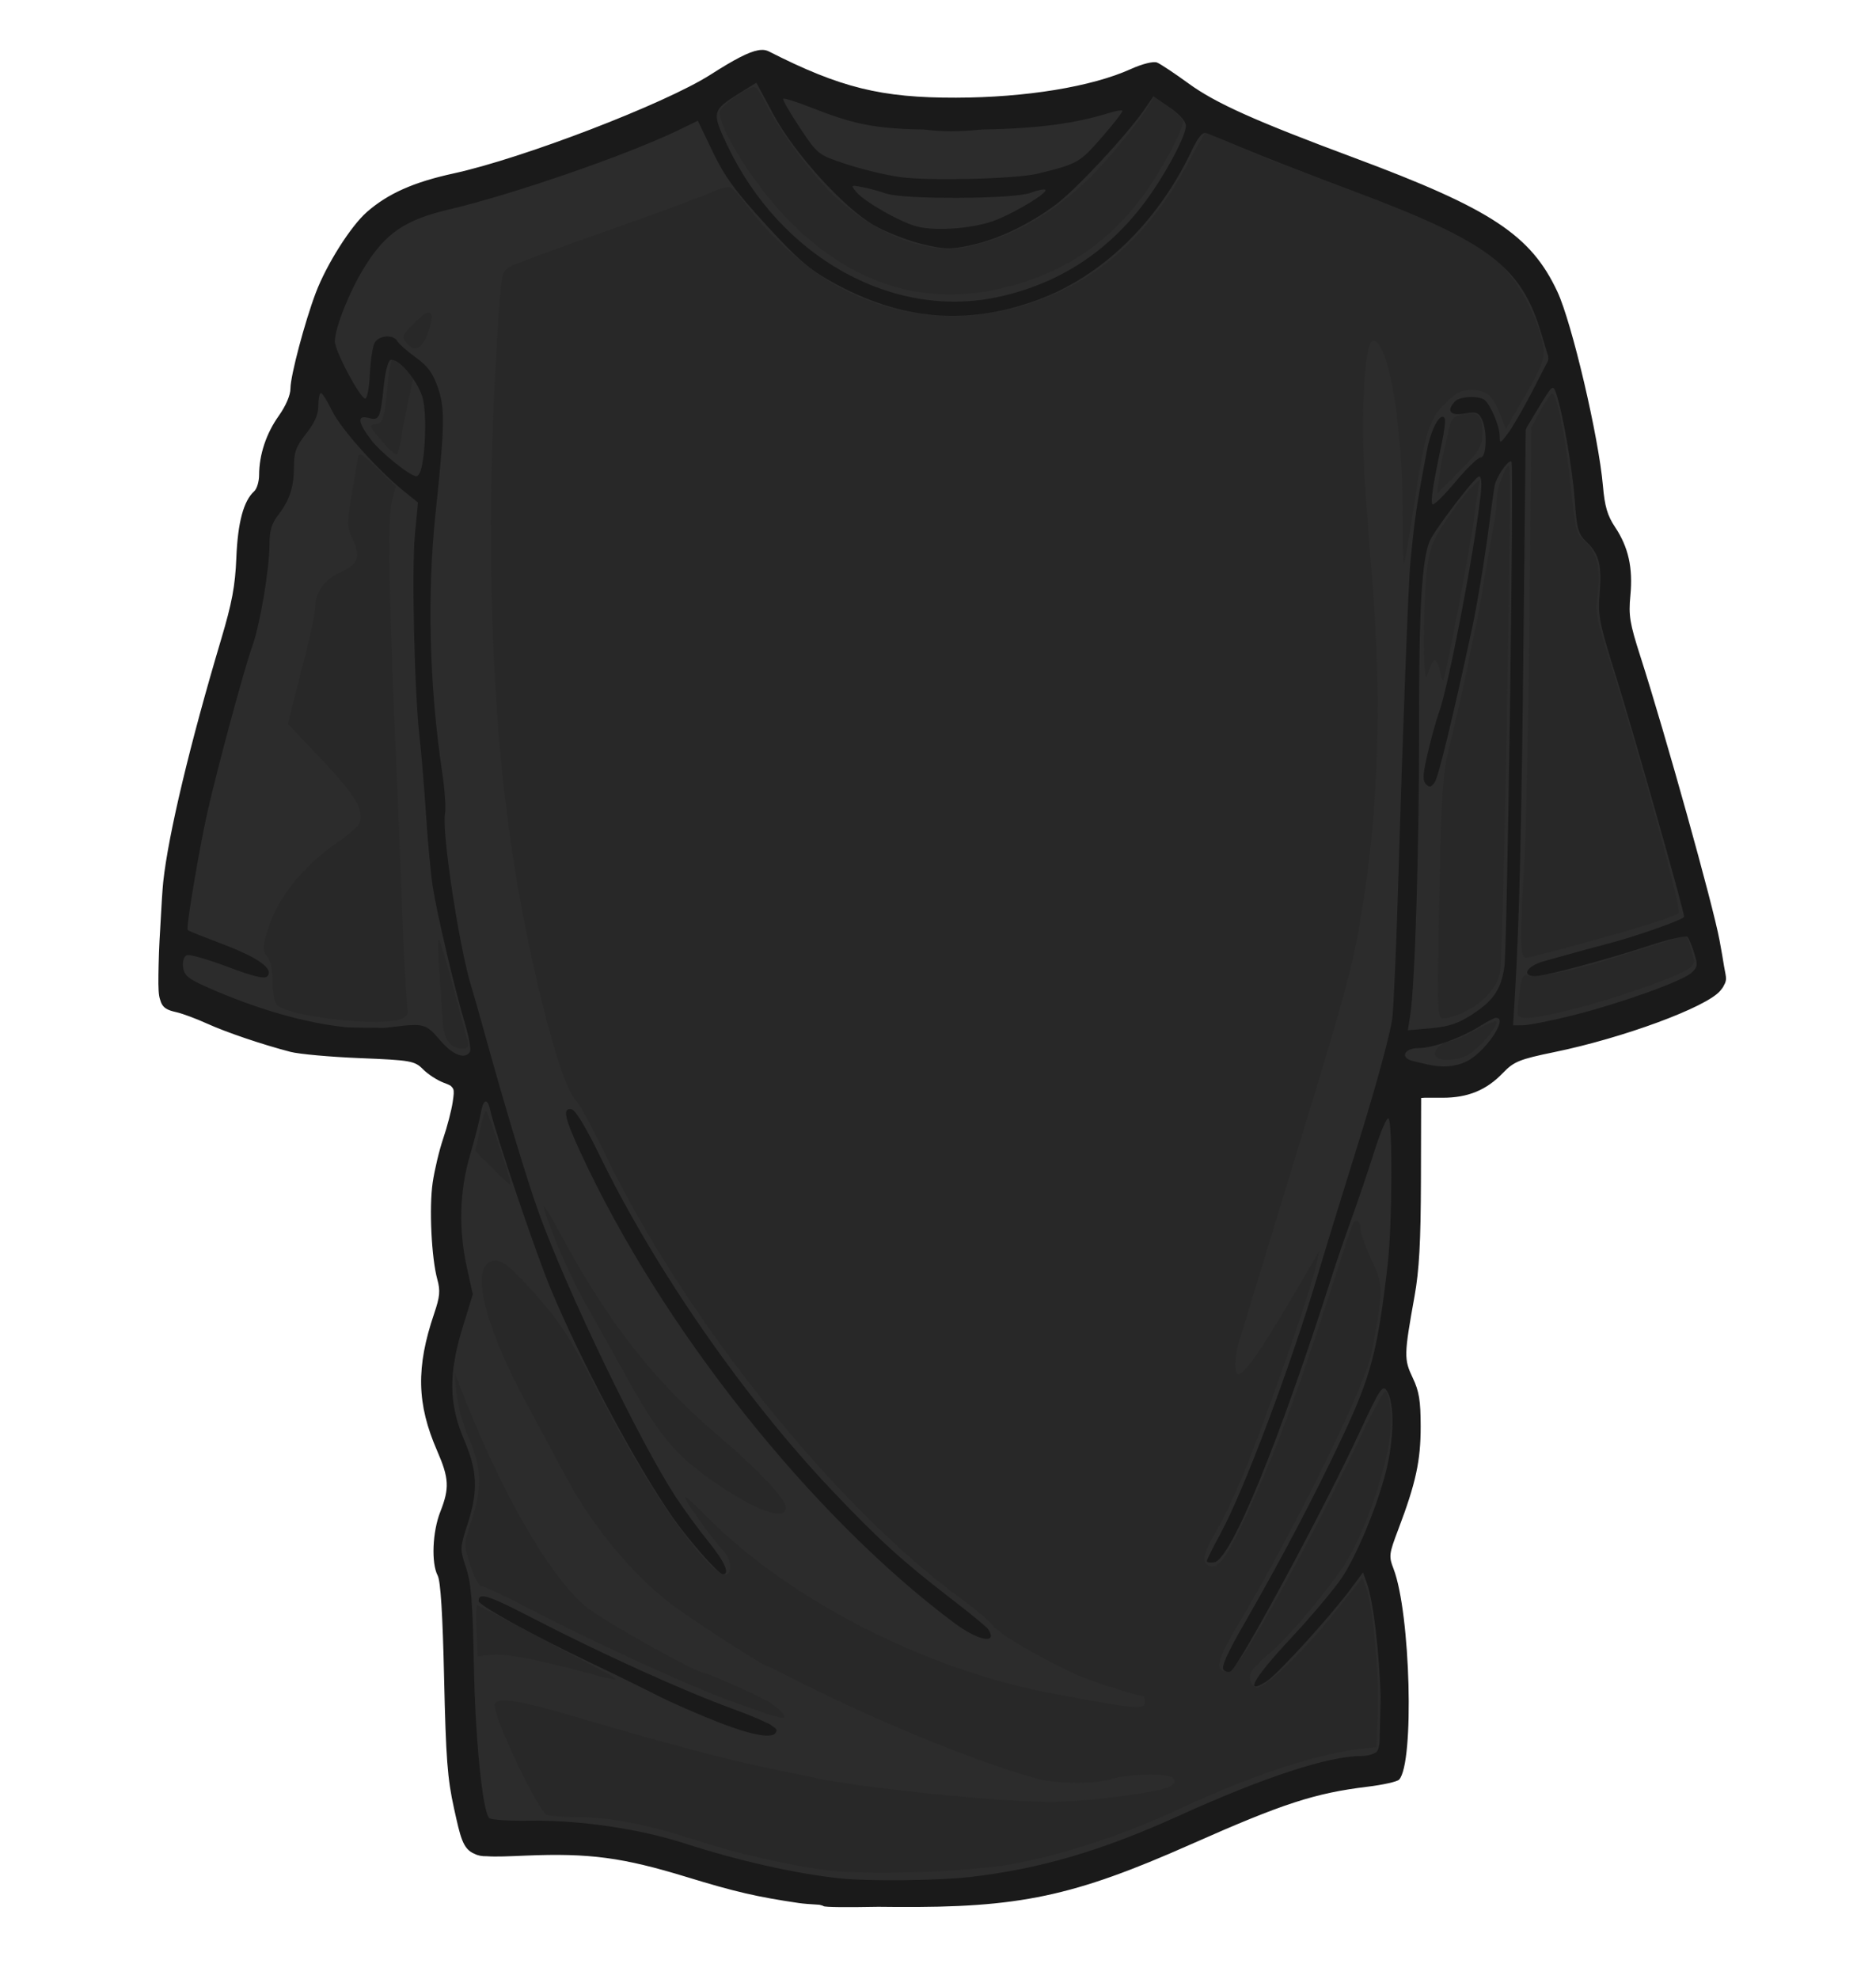 <svg width="201" height="212" viewBox="0 0 201 212" fill="none" xmlns="http://www.w3.org/2000/svg">
<path d="M81.309 7.704C80.562 7.7 77.451 9.481 75.985 10.753C75.154 11.473 66.465 15.073 60.493 17.171C53.74 19.543 51.803 20.122 48.183 20.868C42.514 22.035 39.284 24.737 36.67 30.491C35.93 32.12 35.051 34.729 34.721 36.291C34.39 37.853 33.962 39.307 33.771 39.519C33.58 39.731 33.425 40.657 33.425 41.583C33.425 43.2 33.267 43.546 31.001 46.883C30.681 47.353 30.287 48.944 30.123 50.424C29.906 52.378 29.593 53.395 28.964 54.122C28.238 54.962 28.042 55.792 27.756 59.297C27.386 63.818 27.211 64.597 24.662 73.406C22.699 80.187 21.092 86.873 20.021 92.667C19.202 97.093 18.524 103.627 18.776 104.698C18.863 105.069 19.635 105.65 20.488 105.988C21.342 106.325 22.981 106.972 24.129 107.426C30.559 109.966 32.617 110.396 39.131 110.561L45.398 110.717L46.707 112.14C47.849 113.38 48.245 113.562 49.866 113.562C50.886 113.562 51.723 113.692 51.722 113.859C51.721 114.679 49.726 122.787 49.305 123.685C48.545 125.307 48.272 130.452 48.773 133.636C49.443 137.905 49.357 139.362 48.19 143.564C46.952 148.018 47.073 149.487 49.082 154.461C50.42 157.774 50.501 159.409 49.478 162.231C48.625 164.581 48.521 166.751 49.197 168.039C49.514 168.643 49.733 172.082 49.888 178.858C50.117 188.9 50.787 194.597 51.874 195.813C52.235 196.217 52.856 196.254 54.55 195.961C57.042 195.53 65.387 195.997 68.329 196.735C69.356 196.993 72.218 197.815 74.682 198.556C79.171 199.908 85.69 201.403 88.49 201.722C89.311 201.816 93.601 201.844 98.016 201.785C104.519 201.697 106.784 201.505 109.96 200.792C116.598 199.301 119.923 198.154 127.157 194.843C135.115 191.201 140.944 189.271 145.533 188.762C147.409 188.554 148.16 188.291 148.425 187.753C148.901 186.788 148.882 178.108 148.396 174.121C148.184 172.376 147.656 169.828 147.224 168.461L146.439 165.983L147.814 162.497C150.468 155.782 150.856 150.48 148.914 147.371C148.191 146.212 148.027 145.577 148.216 144.619C150.417 133.486 150.766 124.143 149.296 115.632L149.058 114.264L151.627 114.577C156.267 115.147 158.245 114.574 160.491 112.005C161.298 111.083 162.029 110.709 163.477 110.496C168.041 109.826 174.042 108.133 178.839 106.158C183.297 104.323 183.216 104.476 182.019 100.186C181.613 98.729 180.76 95.526 180.127 93.072C178.599 87.154 176.396 79.434 174.112 72.013C172.44 66.581 172.273 65.718 172.493 63.657C172.805 60.731 172.234 58.415 170.874 57.098C169.892 56.148 169.787 55.777 169.557 52.267C169.322 48.673 167.875 41.346 167.075 39.721C166.873 39.312 166.708 38.522 166.708 37.962C166.708 37.403 166.256 35.629 165.708 34.023C164.197 29.594 161.347 26.48 156.462 23.915C154.395 22.83 150.434 21.102 147.662 20.069C132.606 14.46 129.595 13.123 125.818 10.4C124.053 9.127 123.515 8.917 122.875 9.25C119.51 11.005 109.85 12.565 102.333 12.565C94.805 12.565 89.526 11.435 84.014 8.649C82.988 8.13 81.768 7.705 81.309 7.703L81.309 7.704Z" fill="#282828"/>
<path opacity="0.331" d="M81.309 7.704C80.562 7.7 77.451 9.481 75.985 10.753C75.154 11.473 66.465 15.073 60.493 17.171C53.74 19.543 51.803 20.122 48.183 20.868C42.514 22.035 39.284 24.737 36.67 30.491C35.93 32.12 35.051 34.729 34.721 36.291C34.39 37.853 33.962 39.307 33.771 39.519C33.58 39.731 33.425 40.657 33.425 41.583C33.425 43.2 33.267 43.546 31.001 46.883C30.681 47.353 30.287 48.944 30.123 50.424C29.906 52.378 29.593 53.395 28.964 54.122C28.238 54.962 28.042 55.792 27.756 59.297C27.386 63.818 27.211 64.597 24.662 73.406C22.699 80.187 21.092 86.873 20.021 92.667C19.202 97.093 18.524 103.627 18.776 104.698C18.863 105.069 19.635 105.65 20.488 105.988C21.342 106.325 22.981 106.972 24.129 107.426C30.559 109.966 32.617 110.396 39.131 110.56L45.398 110.717L46.707 112.14C47.849 113.38 48.245 113.562 49.866 113.562C50.886 113.562 51.723 113.692 51.722 113.859C51.721 114.679 49.726 122.787 49.305 123.685C48.545 125.307 48.272 130.452 48.773 133.636C49.443 137.905 49.357 139.362 48.19 143.564C46.952 148.018 47.073 149.487 49.082 154.461C50.42 157.774 50.501 159.409 49.478 162.231C48.625 164.581 48.521 166.751 49.197 168.039C49.514 168.643 49.733 172.082 49.888 178.858C50.117 188.9 50.787 194.597 51.874 195.813C52.235 196.217 52.856 196.254 54.55 195.961C57.042 195.53 65.387 195.997 68.329 196.735C69.356 196.993 72.218 197.815 74.682 198.556C79.171 199.908 85.69 201.403 88.49 201.722C89.311 201.816 93.601 201.844 98.016 201.785C104.519 201.697 106.784 201.505 109.96 200.792C116.598 199.301 119.923 198.154 127.156 194.843C135.115 191.201 140.943 189.271 145.533 188.762C147.409 188.554 148.16 188.291 148.425 187.753C148.901 186.788 148.882 178.108 148.396 174.121C148.183 172.376 147.656 169.828 147.223 168.461L146.439 165.983L147.813 162.497C150.468 155.782 150.856 150.48 148.914 147.371C148.191 146.212 148.027 145.577 148.216 144.619C150.417 133.486 150.765 124.143 149.295 115.632L149.058 114.264L151.627 114.577C156.267 115.147 158.245 114.574 160.491 112.005C161.298 111.083 162.029 110.709 163.477 110.496C168.041 109.826 174.042 108.133 178.839 106.158C183.296 104.323 183.216 104.476 182.019 100.186C181.613 98.729 180.76 95.526 180.127 93.072C178.599 87.154 176.395 79.434 174.111 72.013C172.44 66.581 172.272 65.718 172.493 63.657C172.805 60.731 172.234 58.415 170.874 57.098C169.892 56.148 169.787 55.777 169.557 52.267C169.322 48.673 167.875 41.346 167.075 39.721C166.873 39.312 166.708 38.522 166.708 37.962C166.708 37.403 166.256 35.629 165.708 34.023C164.197 29.594 161.347 26.48 156.462 23.915C154.394 22.83 150.434 21.102 147.662 20.069C132.606 14.46 129.594 13.123 125.818 10.4C124.053 9.127 123.515 8.917 122.875 9.25C119.51 11.005 109.85 12.565 102.333 12.565C94.804 12.565 89.525 11.435 84.014 8.649C82.987 8.13 81.768 7.705 81.309 7.703L81.309 7.704ZM80.805 9.322C81.021 9.322 81.534 10.033 81.942 10.901C83.288 13.767 87.262 19.102 89.634 21.227C94.279 25.39 99.703 27.363 103.873 26.402C108.378 25.364 112.295 23.193 116.241 19.555C118.193 17.756 121.88 13.315 123.062 11.347L123.667 10.354L125.214 11.464C126.064 12.076 126.761 12.762 126.761 12.989C126.761 13.953 124.418 18.313 122.487 20.946C118.531 26.341 113.366 29.621 106.6 31.038C98.394 32.756 90.772 30.132 84.252 23.338C80.757 19.696 77.107 13.911 77.107 12.011C77.107 11.441 80.021 9.322 80.806 9.322L80.805 9.322ZM129.164 14.184C129.22 14.184 130.426 14.708 131.84 15.341C133.254 15.974 135.422 16.869 136.654 17.335C137.886 17.801 142.065 19.375 145.943 20.837C154.241 23.965 158.422 26.077 160.765 28.318C162.576 30.05 164.497 33.554 165.19 36.385C165.663 38.319 165.52 38.742 162.837 43.365L161.326 45.968L160.808 44.577C160.001 42.408 159.285 41.77 157.685 41.77C156.539 41.77 155.955 42.076 154.764 43.295C153.047 45.052 152.696 46.245 151.404 54.747C150.946 57.758 150.505 60.298 150.425 60.39C150.345 60.483 150.281 58.058 150.281 54.997C150.281 45.413 148.756 36.494 147.122 36.494C146.188 36.494 145.74 44.689 146.266 52.112C146.486 55.217 146.726 58.423 147.101 63.267C147.993 74.796 147.651 86.499 146.144 96.114C144.98 103.539 144.685 104.667 138.323 125.483C135.452 134.875 132.936 143.121 132.732 143.806C132.284 145.311 132.242 147.222 132.66 147.222C133.429 147.222 135.492 144.134 140.517 135.458L141.338 134.043L141.086 135.255C140.675 137.208 138.945 142.463 136.351 149.653C133.569 157.367 131.977 161.148 130.236 164.162C128.873 166.52 128.71 167.405 129.574 167.765C130.588 168.188 131.645 166.611 134.243 160.808C137.188 154.231 139.148 148.858 143.352 135.864C144.038 133.745 144.718 131.696 144.863 131.307C145.181 130.455 145.799 130.758 145.799 131.768C145.799 132.165 146.331 133.643 146.979 135.051C148.258 137.833 148.258 137.909 146.935 144.994C146.278 148.518 138.596 164.107 132.48 174.339C130.402 177.816 130.126 179.06 131.43 179.06C131.947 179.06 132.813 178.015 134.279 175.613C137.306 170.655 142.48 160.918 145.525 154.452C146.97 151.385 148.283 148.961 148.439 149.067C149.021 149.457 149.206 152.538 148.785 154.812C147.904 159.568 145.613 165.523 143.597 168.312C140.847 172.118 137.796 175.647 135.841 177.286C134.366 178.522 133.846 179.22 133.927 179.835C133.988 180.299 134.295 180.732 134.603 180.796C135.456 180.972 139.659 176.952 142.993 172.776L145.972 169.039L146.403 170.196C147.092 172.068 147.74 179.159 147.605 183.321L147.483 187.175L146.36 187.284C141.44 187.761 134.3 190.092 126.199 193.866C120.797 196.383 114.9 198.372 109.384 199.533C104.785 200.501 93.541 200.953 88.677 200.37C84.758 199.9 78.68 198.509 74.495 197.118C69.819 195.564 65.322 194.678 62.04 194.671C60.574 194.668 59.033 194.565 58.623 194.444C57.676 194.167 52.564 183.315 53.01 182.531C53.449 181.761 55.849 182.186 62.918 184.298C67.969 185.807 76.095 188.023 79.157 188.722C81.679 189.299 83.574 189.703 87.935 190.591C92.947 191.611 107.475 193.062 112.571 193.053C116.214 193.047 124.271 192.014 125.292 191.419C125.896 191.068 125.986 190.837 125.659 190.481C125.157 189.935 120.808 190.03 118.882 190.63C117.169 191.163 113.349 191.129 111.176 190.56C105.312 189.022 94.102 184.473 85.936 180.319C83.915 179.291 82.194 178.451 82.109 178.451C81.766 178.451 74.622 173.839 72.122 172.002C68.024 168.991 63.534 163.615 60.725 158.369C59.412 155.918 57.446 152.263 56.357 150.247C51.616 141.47 50.246 135.058 53.112 135.058C53.921 135.058 54.834 135.827 57.321 138.615C59.954 141.567 61.028 143.21 63.624 148.246C67.605 155.967 70.921 161.392 74.086 165.373C76.742 168.714 78.23 169.585 78.23 167.796C78.23 167.258 77.867 166.47 77.432 166.045C76.466 165.103 73.374 160.784 73.374 160.378C73.374 160.217 74.253 160.992 75.331 162.098C84.236 171.236 98.986 178.853 112.759 181.429C121.951 183.148 122.653 183.206 122.653 182.305C122.653 181.97 122.565 181.695 122.458 181.695C121.768 181.695 116.261 179.892 114.846 179.201C110.508 177.084 107.096 175.054 106.413 174.183C106.003 173.659 104.49 172.376 103.053 171.33C89.429 161.409 73.275 141.23 64.768 123.497C63.484 120.82 62.065 118.235 61.609 117.752C59.908 115.945 56.454 102.19 54.752 90.438C52.382 74.068 51.952 53.705 53.522 32.452C53.754 29.319 53.858 28.973 54.709 28.528C55.222 28.26 59.921 26.532 65.156 24.69C70.392 22.848 75.377 21.009 76.23 20.601C77.083 20.193 78.012 19.959 78.288 20.085C78.564 20.211 79.511 21.302 80.396 22.501C82.354 25.154 86.237 28.625 89.181 30.357C94.021 33.204 100.099 34.447 105.37 33.664C115.074 32.221 122.271 26.873 127.38 17.326C128.305 15.597 129.108 14.184 129.164 14.184L129.164 14.184ZM45.859 33.516C46.382 33.416 46.406 34.129 45.873 35.603C45.215 37.424 44.348 37.8 43.47 36.65C43.038 36.085 43.166 35.813 44.398 34.587C45.054 33.934 45.545 33.576 45.859 33.516ZM42.045 38.519C42.21 38.519 42.787 38.937 43.326 39.441L44.305 40.355L43.736 42.99C43.424 44.438 43.075 46.304 42.952 47.141C42.83 47.977 42.597 48.665 42.441 48.665C42.09 48.665 39.772 46.093 39.772 45.702C39.772 45.546 40.004 45.421 40.29 45.421C40.999 45.421 41.283 44.481 41.535 41.262C41.652 39.756 41.881 38.519 42.045 38.519ZM166.327 42.169C166.817 42.169 167.832 47.355 168.334 52.41C168.766 56.754 168.887 57.215 169.795 57.991C171.08 59.089 171.544 60.988 171.162 63.611C170.893 65.457 171.016 66.204 172.176 69.857C175.569 80.533 180.205 97.436 179.846 97.803C179.464 98.195 176.281 99.204 169.723 101.016C166.557 101.891 163.744 102.611 163.47 102.611C162.861 102.611 162.832 100.576 163.326 92.198C163.521 88.89 163.768 77.097 163.873 65.996L164.067 45.812L165.046 43.991C165.586 42.989 166.163 42.169 166.327 42.169L166.327 42.169ZM157.635 44.28C158.592 44.287 158.861 44.926 158.815 46.633C158.783 47.834 158.407 48.425 156.376 50.471L153.98 52.886L154.217 51.081C154.348 50.086 154.588 48.725 154.757 48.055C154.925 47.386 155.167 46.345 155.289 45.742C155.466 44.872 155.793 44.583 156.858 44.366C157.156 44.305 157.414 44.278 157.635 44.28ZM38.562 48.704C38.823 48.702 39.365 49.149 40.433 50.19L42.404 52.112L41.972 53.731C41.529 55.412 41.657 63.907 42.361 79.691C42.55 83.929 42.883 92.013 43.095 97.654C43.307 103.295 43.576 108.074 43.692 108.277C43.808 108.481 43.57 108.84 43.167 109.075C41.379 110.115 30.662 108.944 29.633 107.597C29.391 107.281 29.201 106.167 29.208 105.119C29.216 103.976 28.989 102.927 28.647 102.501C28.163 101.896 28.148 101.536 28.546 100.069C29.522 96.474 32.287 92.906 36.152 90.251C37.344 89.432 38.413 88.5 38.526 88.18C39.02 86.782 38.092 85.208 34.547 81.457L30.849 77.549L31.237 75.985C31.452 75.124 32.116 72.518 32.712 70.193C33.309 67.868 33.799 65.489 33.799 64.909C33.799 63.364 34.785 62.084 36.641 61.219C38.465 60.369 38.679 59.613 37.691 57.537C37.164 56.428 37.167 55.992 37.684 52.995C37.999 51.172 38.303 49.364 38.361 48.978C38.386 48.805 38.443 48.705 38.562 48.704ZM161.621 49.939C161.646 49.939 161.672 49.949 161.693 49.971C162.01 50.316 161.057 102.861 160.707 104.3C160.308 105.938 158.75 107.584 156.721 108.505C156.002 108.831 155.091 109.099 154.692 109.099C153.984 109.099 153.97 108.792 154.217 96.217C154.432 85.256 154.579 82.89 155.21 80.301C156.346 75.638 156.846 73.42 157.361 70.764C157.621 69.426 157.961 67.783 158.124 67.114C158.287 66.445 158.699 64.168 159.038 62.048C159.377 59.929 159.816 57.426 160.009 56.49C160.202 55.555 160.362 54.229 160.362 53.536C160.362 52.4 161.244 49.952 161.621 49.94L161.621 49.939ZM158.577 51.3L158.368 52.519C158.253 53.188 158.052 54.556 157.922 55.56C157.497 58.849 154.88 72.592 154.627 72.867C154.547 72.954 154.38 72.464 154.253 71.772C154.125 71.081 153.853 70.627 153.648 70.764C153.444 70.901 153.119 71.598 152.929 72.312C152.472 74.029 152.422 65.502 152.864 61.36C153.136 58.812 153.388 58.108 154.857 55.88C155.784 54.476 157.003 52.874 157.563 52.316L158.577 51.3ZM180.342 100.313C180.672 100.285 180.898 100.557 181.033 101.141C181.159 101.685 181.359 102.404 181.479 102.744C181.624 103.153 181.33 103.57 180.616 103.971C178.828 104.976 172.741 107.064 168.571 108.106C164.074 109.231 162.599 109.34 162.599 108.544C162.599 108.241 162.703 107.175 162.829 106.176C163.036 104.538 163.14 104.378 163.93 104.542C164.747 104.711 169.19 103.826 171.744 102.986C172.36 102.784 174.379 102.154 176.227 101.579C178.075 101.005 179.863 100.441 180.198 100.336C180.25 100.32 180.295 100.317 180.342 100.313ZM47.003 100.633C47.011 100.63 47.016 100.632 47.025 100.641C47.169 100.785 47.877 103.154 48.6 105.91C49.325 108.666 50.01 111.241 50.119 111.632C50.259 112.136 50.104 112.343 49.593 112.343C48.266 112.343 47.546 111.383 47.449 109.482C47.399 108.491 47.225 106.033 47.061 104.026C46.907 102.144 46.887 100.689 47.003 100.633ZM160.189 109.427C160.3 109.41 160.362 109.424 160.362 109.474C160.362 110.124 158.438 112.355 157.347 112.969C156.083 113.678 154.163 113.745 153.792 113.094C153.498 112.576 154.6 111.53 155.44 111.53C155.735 111.53 156.961 110.984 158.167 110.319C159.072 109.819 159.855 109.48 160.189 109.427ZM52.069 119.063C52.159 119.071 52.25 119.286 52.385 119.641C52.986 121.219 54.259 125.016 54.522 126.028C54.653 126.53 54.702 126.936 54.637 126.927C54.572 126.918 53.709 126.098 52.716 125.105L50.91 123.3L51.457 120.962C51.775 119.598 51.918 119.049 52.069 119.063ZM58.271 129.241C58.412 129.293 59.075 130.377 59.947 132.008C65.061 141.577 70.062 147.97 77.108 153.943C81.135 157.356 84.202 160.611 84.202 161.478C84.202 163.054 80.823 161.804 76.093 158.477C72.328 155.828 70.502 153.595 67.164 147.58C65.506 144.593 63.441 140.907 62.581 139.387C61.067 136.716 58.801 131.454 58.264 129.374C58.236 129.269 58.238 129.229 58.271 129.241ZM48.701 147.017L49.407 148.846C53.544 159.581 58.699 168.605 62.653 172.031C64.28 173.441 74.636 179.257 75.525 179.262C75.896 179.264 80.819 181.459 82.209 182.24C82.819 182.583 83.54 183.149 83.806 183.499C84.507 184.416 83.966 184.285 78.23 182.209C73.807 180.608 63.513 175.891 56.666 172.32C54.152 171.009 51.869 169.936 51.594 169.936C51.318 169.936 50.779 168.923 50.392 167.685C49.689 165.439 49.686 165.427 50.514 162.917C51.666 159.428 51.59 157.212 50.212 154.013C49.59 152.568 49.001 150.407 48.896 149.205L48.701 147.017ZM51.105 171.961C51.196 171.961 53.431 173.108 56.069 174.509C58.708 175.91 62.127 177.726 63.667 178.543C66.903 180.259 66.85 180.281 62.358 179.074C57.299 177.715 54.203 177.149 52.601 177.3L51.162 177.441L51.047 174.697C50.986 173.191 51.014 171.961 51.105 171.961Z" fill="#4D4D4D" fill-opacity="0.314"/>
<path d="M81.754 5.345C81.675 5.341 81.594 5.347 81.509 5.353C81.504 5.353 81.5 5.353 81.495 5.353C81.429 5.353 81.352 5.368 81.271 5.384C81.263 5.386 81.252 5.382 81.243 5.384C80.217 5.561 78.689 6.361 76.106 8.011C71.249 11.112 56.018 16.965 48.605 18.579C44.322 19.512 41.578 20.732 39.316 22.707C37.59 24.213 34.984 28.33 33.834 31.368C32.653 34.485 31.121 40.27 31.121 41.6C31.121 42.337 30.632 43.474 29.848 44.579C28.519 46.449 27.765 48.733 27.761 50.887C27.76 51.585 27.525 52.37 27.236 52.63C26.096 53.658 25.477 55.961 25.322 59.752C25.197 62.798 24.857 64.594 23.674 68.561C20.35 79.712 18.046 89.368 17.493 94.436C17.415 95.158 17.291 97.046 17.184 99.142C17.179 99.234 17.174 99.315 17.17 99.408C17.114 100.326 17.061 101.237 17.033 102.073C17.001 103.039 16.985 103.793 16.975 104.434C16.953 105.893 16.995 106.639 17.148 107.068C17.151 107.078 17.153 107.09 17.155 107.1C17.401 108.003 17.927 108.22 18.918 108.444C19.571 108.592 21.026 109.135 22.156 109.648C24.253 110.601 28.113 111.906 31.121 112.689C32.045 112.929 35.4 113.233 38.582 113.361C43.993 113.579 44.434 113.655 45.317 114.549C45.836 115.075 46.821 115.721 47.504 115.98C47.871 116.119 48.128 116.217 48.303 116.339C48.306 116.341 48.307 116.345 48.31 116.347C48.416 116.436 48.496 116.545 48.562 116.668C48.66 116.938 48.61 117.342 48.504 118.059C48.374 118.945 47.917 120.701 47.49 121.96C47.062 123.219 46.558 125.343 46.36 126.681C45.967 129.351 46.223 134.762 46.857 137.07C47.19 138.282 47.13 138.92 46.519 140.721C44.561 146.484 44.648 150.403 46.835 155.424C48.118 158.37 48.172 159.435 47.173 161.967C46.331 164.102 46.194 167.458 46.893 168.791C47.209 169.396 47.428 172.897 47.583 179.813C47.776 188.372 47.937 190.547 48.648 193.751C49.322 196.785 49.572 198.086 50.828 198.598C50.836 198.601 50.843 198.603 50.85 198.605C51.205 198.797 51.633 198.874 52.16 198.863C53.143 198.936 54.478 198.872 56.383 198.793C63.152 198.514 66.74 198.996 73.58 201.091C78.749 202.675 81.152 203.228 85.624 203.882C86.046 203.944 86.823 204.006 87.79 204.062C88.025 204.117 88.192 204.17 88.222 204.202C88.343 204.334 90.846 204.34 94.079 204.281C94.108 204.281 94.136 204.28 94.165 204.281C94.74 204.29 95.319 204.292 95.892 204.296C109.228 204.397 114.981 203.18 127.622 197.574C137.462 193.21 140.858 192.104 146.538 191.414C148.187 191.213 149.704 190.874 149.905 190.656C151.554 188.864 151.128 172.806 149.308 168.072C148.787 166.718 148.817 166.483 149.819 163.843C151.691 158.909 152.218 156.492 152.215 152.845C152.212 150.049 152.052 149.055 151.358 147.599C150.415 145.62 150.425 145.159 151.56 138.852C152.057 136.089 152.226 133.058 152.243 126.4L152.265 117.629L152.625 117.606H154.553C157.278 117.606 159.257 116.794 161.036 114.94C162.196 113.731 162.81 113.479 166.511 112.72C173.887 111.207 182.783 107.928 184.297 106.161C184.482 105.946 184.617 105.769 184.708 105.56C184.71 105.554 184.713 105.549 184.715 105.544C184.861 105.304 184.931 105.065 184.931 104.825C184.931 104.632 184.85 104.162 184.722 103.535C184.622 102.854 184.462 101.969 184.233 100.721C183.551 97.009 178.429 78.651 175.75 70.306C174.612 66.761 174.478 65.936 174.685 63.794C174.971 60.832 174.47 58.608 173.044 56.47C172.221 55.236 171.933 54.247 171.742 52.045C171.289 46.812 168.419 34.58 166.864 31.252C164.02 25.171 159.772 22.371 145.055 16.892C134.506 12.965 130.258 11.063 127.355 8.95C125.861 7.863 124.337 6.847 123.966 6.699C123.581 6.545 122.384 6.844 121.167 7.394C116.974 9.293 109.923 10.449 102.424 10.466C94.41 10.485 90.032 9.402 82.378 5.511C82.192 5.416 81.987 5.359 81.752 5.346L81.754 5.345ZM81.034 8.863C81.037 8.864 81.038 8.861 81.041 8.863C81.044 8.864 81.046 8.869 81.048 8.871L82.833 12.2C85.087 16.416 90.419 22.293 93.661 24.145C94.897 24.851 97.163 25.743 98.698 26.122C101.113 26.719 101.812 26.74 103.914 26.294C106.875 25.668 110.197 24.093 113.117 21.925C115.279 20.319 120.764 14.426 122.622 11.716L123.586 10.317L125.32 11.513C126.396 12.251 127.061 13.005 127.061 13.482C127.062 14.586 124.809 18.784 122.694 21.62C118.722 26.944 113.563 30.32 107.181 31.766C95.756 34.356 83.627 27.624 77.896 15.515C76.251 12.038 76.301 11.815 79.134 10.043L81.033 8.862L81.034 8.863ZM83.998 10.567C84.32 10.588 85.453 10.954 86.74 11.458C91.382 13.277 93.495 13.775 99.022 13.881C101.168 14.124 102.541 14.124 105.174 13.881C111.238 13.764 115.188 13.238 118.844 12.099C119.539 11.882 120.174 11.777 120.255 11.864C120.335 11.952 119.338 13.242 118.039 14.726C115.645 17.46 115.494 17.54 111.196 18.603C108.925 19.164 99.603 19.404 96.482 18.978C94.96 18.77 92.35 18.141 90.675 17.587C87.64 16.581 87.622 16.576 85.689 13.67C84.623 12.068 83.826 10.676 83.912 10.583C83.923 10.571 83.953 10.564 83.998 10.567ZM74.767 12.935C74.77 12.936 74.771 12.943 74.774 12.943L76.364 16.258C77.635 18.912 78.786 20.494 82.07 24.082C85.422 27.746 86.738 28.884 89.172 30.226C96.566 34.306 103.481 34.917 111.081 32.165C117.986 29.664 123.972 23.903 127.637 16.226C128.376 14.677 128.833 14.118 129.263 14.264C129.592 14.376 131.464 15.147 133.414 15.968C135.365 16.789 140.55 18.802 144.941 20.447C159.553 25.922 163.004 28.537 165.152 35.761L165.879 38.192C165.884 38.277 165.886 38.364 165.886 38.442C165.886 38.5 165.873 38.57 165.857 38.653L164.21 41.858C163.247 43.721 162.062 45.77 161.576 46.415C160.717 47.557 160.69 47.566 160.677 46.658C160.662 45.611 159.662 43.283 159.029 42.828C158.374 42.357 156.377 42.472 155.885 43.007C154.946 44.027 155.374 44.57 156.899 44.305C158.123 44.092 158.419 44.186 158.763 44.883C159.377 46.129 159.291 49.011 158.64 49.011C158.349 49.011 157.108 50.212 155.885 51.684C154.661 53.157 153.57 54.207 153.46 54.014C153.264 53.668 153.552 51.827 154.496 47.385C154.757 46.158 154.888 45.011 154.791 44.829C154.369 44.04 153.319 45.936 152.877 48.284C151.75 54.276 151.578 55.447 151.107 60.306C150.899 62.455 150.274 78.866 149.841 93.623C149.634 100.65 149.338 107.588 149.179 109.038C149.013 110.547 147.511 116.096 145.668 122.014C143.896 127.703 141.904 134.182 141.243 136.413C138.34 146.207 133.269 159.711 130.781 164.274C129.969 165.763 129.306 167.093 129.306 167.237C129.306 167.381 129.663 167.441 130.104 167.37C131.878 167.083 137.015 154.576 142.732 136.617C143.193 135.167 144.133 132.432 144.819 130.536C145.504 128.639 146.599 125.404 147.25 123.344C147.902 121.284 148.581 119.697 148.761 119.818C149.222 120.128 149.17 131.202 148.689 135.382C147.617 144.696 146.91 147.392 143.811 153.971C140.8 160.363 137.318 166.981 133.126 174.272C131.48 177.135 130.836 178.6 131.097 178.884C131.308 179.112 131.654 179.183 131.867 179.04C132.842 178.386 141.792 161.783 145.646 153.485C147.849 148.741 148.131 148.318 148.589 148.998C149.43 150.249 149.379 154.17 148.481 157.706C147.534 161.431 145.335 166.706 143.746 169.064C142.92 170.291 140.415 173.257 138.177 175.654C134.282 179.827 133.248 181.7 135.702 180.125C136.904 179.355 142.451 173.268 144.675 170.284L146.034 168.455L146.452 169.611C147.2 171.711 147.781 177.289 147.927 181.704C147.926 181.741 147.927 181.777 147.927 181.814C147.924 182.151 147.913 182.486 147.905 182.822L147.812 186.707V186.715C147.742 187.187 147.646 187.512 147.524 187.645C147.277 187.913 146.512 188.13 145.826 188.13C142.327 188.13 135.394 190.405 126.32 194.524C117.988 198.306 111.375 200.238 103.857 201.098C100.6 201.471 93.067 201.552 90.107 201.247C85.342 200.755 79.164 199.365 73.248 197.456C68.481 195.917 61.982 194.972 56.757 195.056C54.534 195.091 52.575 194.961 52.404 194.767C51.685 193.945 50.917 186.24 50.771 178.374C50.646 171.653 50.485 169.641 49.936 167.962C49.615 166.979 49.445 166.448 49.447 165.891C49.45 165.812 49.456 165.728 49.461 165.648C49.462 165.63 49.467 165.612 49.468 165.593C49.526 165.059 49.729 164.42 50.087 163.311C51.246 159.727 51.157 157.598 49.713 154.22C48.085 150.41 48.045 147.155 49.569 142.205L50.656 138.664L50.037 135.858C49.121 131.735 49.226 127.638 50.346 123.804C50.859 122.048 51.379 120.014 51.505 119.285C51.77 117.748 52.226 117.561 52.512 118.871C53.067 121.415 57.368 134.137 59.002 138.07C62.242 145.867 68.109 156.856 72.09 162.576C73.75 164.961 77.006 168.658 77.443 168.658C78.248 168.658 77.662 167.332 75.882 165.132C74.833 163.836 73.258 161.687 72.385 160.348C68.494 154.378 60.776 138.356 57.729 129.926C56.478 126.467 54.082 118.517 51.857 110.461C51.303 108.454 50.703 106.352 50.526 105.795C49.226 101.681 47.308 89.108 47.684 87.159C47.795 86.587 47.651 84.568 47.368 82.672C46.002 73.535 45.751 63.675 46.655 55.093C47.658 45.578 47.689 43.77 46.914 41.515C46.383 39.969 45.827 39.216 44.547 38.295C43.628 37.633 42.747 36.851 42.583 36.559C42.144 35.779 40.535 35.919 40.115 36.77C39.915 37.175 39.696 38.681 39.626 40.116C39.556 41.551 39.336 42.712 39.136 42.703C38.573 42.678 35.877 37.605 35.877 36.567C35.877 35.147 37.442 31.219 39.029 28.649C41.293 24.981 43.382 23.554 48.109 22.442C54.91 20.842 67.171 16.608 72.637 13.968L74.767 12.937L74.767 12.935ZM91.474 19.908C91.626 19.9 91.919 19.953 92.381 20.041C93.081 20.175 94.238 20.49 94.957 20.737C96.861 21.39 108.597 21.336 110.383 20.666C111.167 20.373 111.897 20.224 112.002 20.338C112.276 20.636 109.109 22.584 106.807 23.535C104.546 24.47 100.277 24.82 98.173 24.247C96.371 23.755 92.606 21.602 91.748 20.572C91.36 20.107 91.222 19.921 91.475 19.908L91.474 19.908ZM41.992 38.552C42.924 38.59 44.851 40.95 45.302 42.703C45.736 44.386 45.584 48.966 45.043 50.496C44.939 50.792 44.743 51.032 44.611 51.028C43.929 51.006 40.787 48.478 39.762 47.127C38.315 45.22 38.233 44.432 39.517 44.782C40.633 45.086 40.761 44.807 41.122 41.303C41.267 39.889 41.582 38.661 41.82 38.575C41.872 38.556 41.93 38.549 41.992 38.552ZM166.382 41.553C166.516 41.562 166.602 41.781 166.727 42.14C167.425 44.143 168.469 50.119 168.72 53.553C168.955 56.748 169.076 57.18 170.037 58.11C171.359 59.389 171.645 60.579 171.382 63.723C171.196 65.958 171.372 66.805 173.217 72.704C174.986 78.359 180.359 97.313 180.441 98.172C180.438 98.195 180.44 98.218 180.434 98.242C180.128 98.608 175.193 100.342 172.239 101.111C170.904 101.458 169.223 101.912 168.504 102.119C167.786 102.326 166.4 102.713 165.425 102.979C163.603 103.476 162.948 104.574 164.475 104.574C165.553 104.574 172.192 102.796 176.858 101.259C178.884 100.592 180.662 100.199 180.815 100.384C180.968 100.569 181.293 101.362 181.535 102.143C181.927 103.41 181.889 103.632 181.204 104.238C180.161 105.159 173.329 107.592 168.317 108.826C166.059 109.383 163.741 109.84 163.166 109.842L162.115 109.85L162.316 106.505C162.788 98.569 163.024 88.811 163.237 68.067L163.468 46.07C163.506 45.972 163.549 45.87 163.597 45.758L164.921 43.553C165.8 42.1 166.158 41.538 166.382 41.552L166.382 41.553ZM34.387 42.116C34.542 42.116 35.083 42.981 35.596 44.039C36.529 45.963 40.54 50.435 43.316 52.654L44.784 53.834L44.461 57.203C44.098 60.923 44.402 74.252 44.957 79.021C45.152 80.694 45.459 84.438 45.648 87.338C45.836 90.238 46.166 93.707 46.374 95.045C46.817 97.892 48.718 105.963 49.821 109.671C50.244 111.093 50.484 112.443 50.353 112.673C49.852 113.554 48.501 113.034 47.137 111.43C45.623 109.648 45.424 109.595 41.755 110.062C41.562 110.087 41.359 110.107 41.158 110.124L39.496 110.109C38.645 110.099 37.93 110.084 37.273 110.07C32.857 109.652 27.444 108.117 21.968 105.661C20.129 104.836 19.713 104.465 19.616 103.597C19.546 102.976 19.71 102.457 20.011 102.331C20.294 102.213 22.258 102.772 24.379 103.574C27.126 104.613 28.353 104.908 28.638 104.598C29.365 103.808 27.687 102.598 23.883 101.158C22.007 100.449 20.421 99.817 20.155 99.673C20.128 99.625 20.103 99.575 20.083 99.525C20.073 98.499 21.368 90.844 22.192 87.15C23.22 82.538 26.181 71.577 27.034 69.226C27.858 66.954 28.874 60.905 28.876 58.267C28.877 56.843 29.111 56.073 29.804 55.179C31.035 53.59 31.495 52.169 31.495 49.957C31.495 48.445 31.721 47.828 32.797 46.463C33.721 45.289 34.107 44.414 34.107 43.461C34.107 42.72 34.233 42.116 34.387 42.116L34.387 42.116ZM161.883 49.428C161.909 49.431 161.929 49.439 161.948 49.459C162.223 49.758 161.495 101.404 161.185 103.561C160.841 105.958 160.043 107.161 157.818 108.626C156.278 109.64 155.249 109.991 153.328 110.158L150.838 110.377L151.09 108.798C151.603 105.595 152.062 90.629 152.04 77.81C152.018 65.265 152.353 59.67 153.234 57.861C153.915 56.464 158.076 51.037 158.465 51.037C158.735 51.037 158.786 51.752 158.624 53.171C157.91 59.42 155.154 73.734 154.156 76.387C153.904 77.056 153.388 78.927 153.004 80.546C152.444 82.913 152.395 83.587 152.774 83.993C153.15 84.396 153.341 84.361 153.724 83.798C154.118 83.217 155.648 76.928 157.688 67.468C158.273 64.758 159.068 59.952 159.538 56.313C159.782 54.417 160.051 52.499 160.135 52.053C160.311 51.111 161.496 49.378 161.883 49.426L161.883 49.428ZM160.307 109.04C161.671 109.04 159.029 112.859 157.04 113.761C155.863 114.296 154.52 114.397 153.011 114.051C152.601 113.956 151.883 113.79 151.421 113.683C149.97 113.347 150.403 112.284 151.989 112.284C153.547 112.284 156.642 111.165 158.652 109.876C159.371 109.415 160.114 109.04 160.307 109.04ZM61.086 118.827C60.283 118.78 60.561 119.906 62.143 123.345C70.773 142.1 86.869 162.388 102.236 173.867C104.836 175.809 106.963 176.196 105.869 174.531C105.718 174.301 103.869 172.786 101.761 171.162C96.705 167.268 94.107 164.906 89.22 159.757C79.768 149.8 70.238 136.083 64.282 123.854C62.836 120.885 61.666 118.934 61.267 118.851C61.204 118.837 61.141 118.83 61.087 118.827L61.086 118.827ZM51.653 171.022C51.373 171.047 51.279 171.222 51.279 171.522C51.279 171.981 57.16 175.22 63.345 178.167C65.844 179.357 69.067 180.94 70.504 181.676C71.941 182.413 74.881 183.693 77.037 184.53C81.023 186.076 83.196 186.365 83.196 185.343C83.196 185.235 83.015 185.08 82.707 184.889C82.702 184.885 82.698 184.878 82.693 184.874C82.558 184.753 82.376 184.65 82.189 184.592C82.181 184.59 82.175 184.586 82.167 184.584C81.371 184.181 80.141 183.672 78.527 183.083C73.205 181.143 64.435 177.168 57.013 173.328C53.764 171.647 52.269 170.967 51.653 171.022L51.653 171.022Z" fill="#1A1A1A"/>
</svg>
